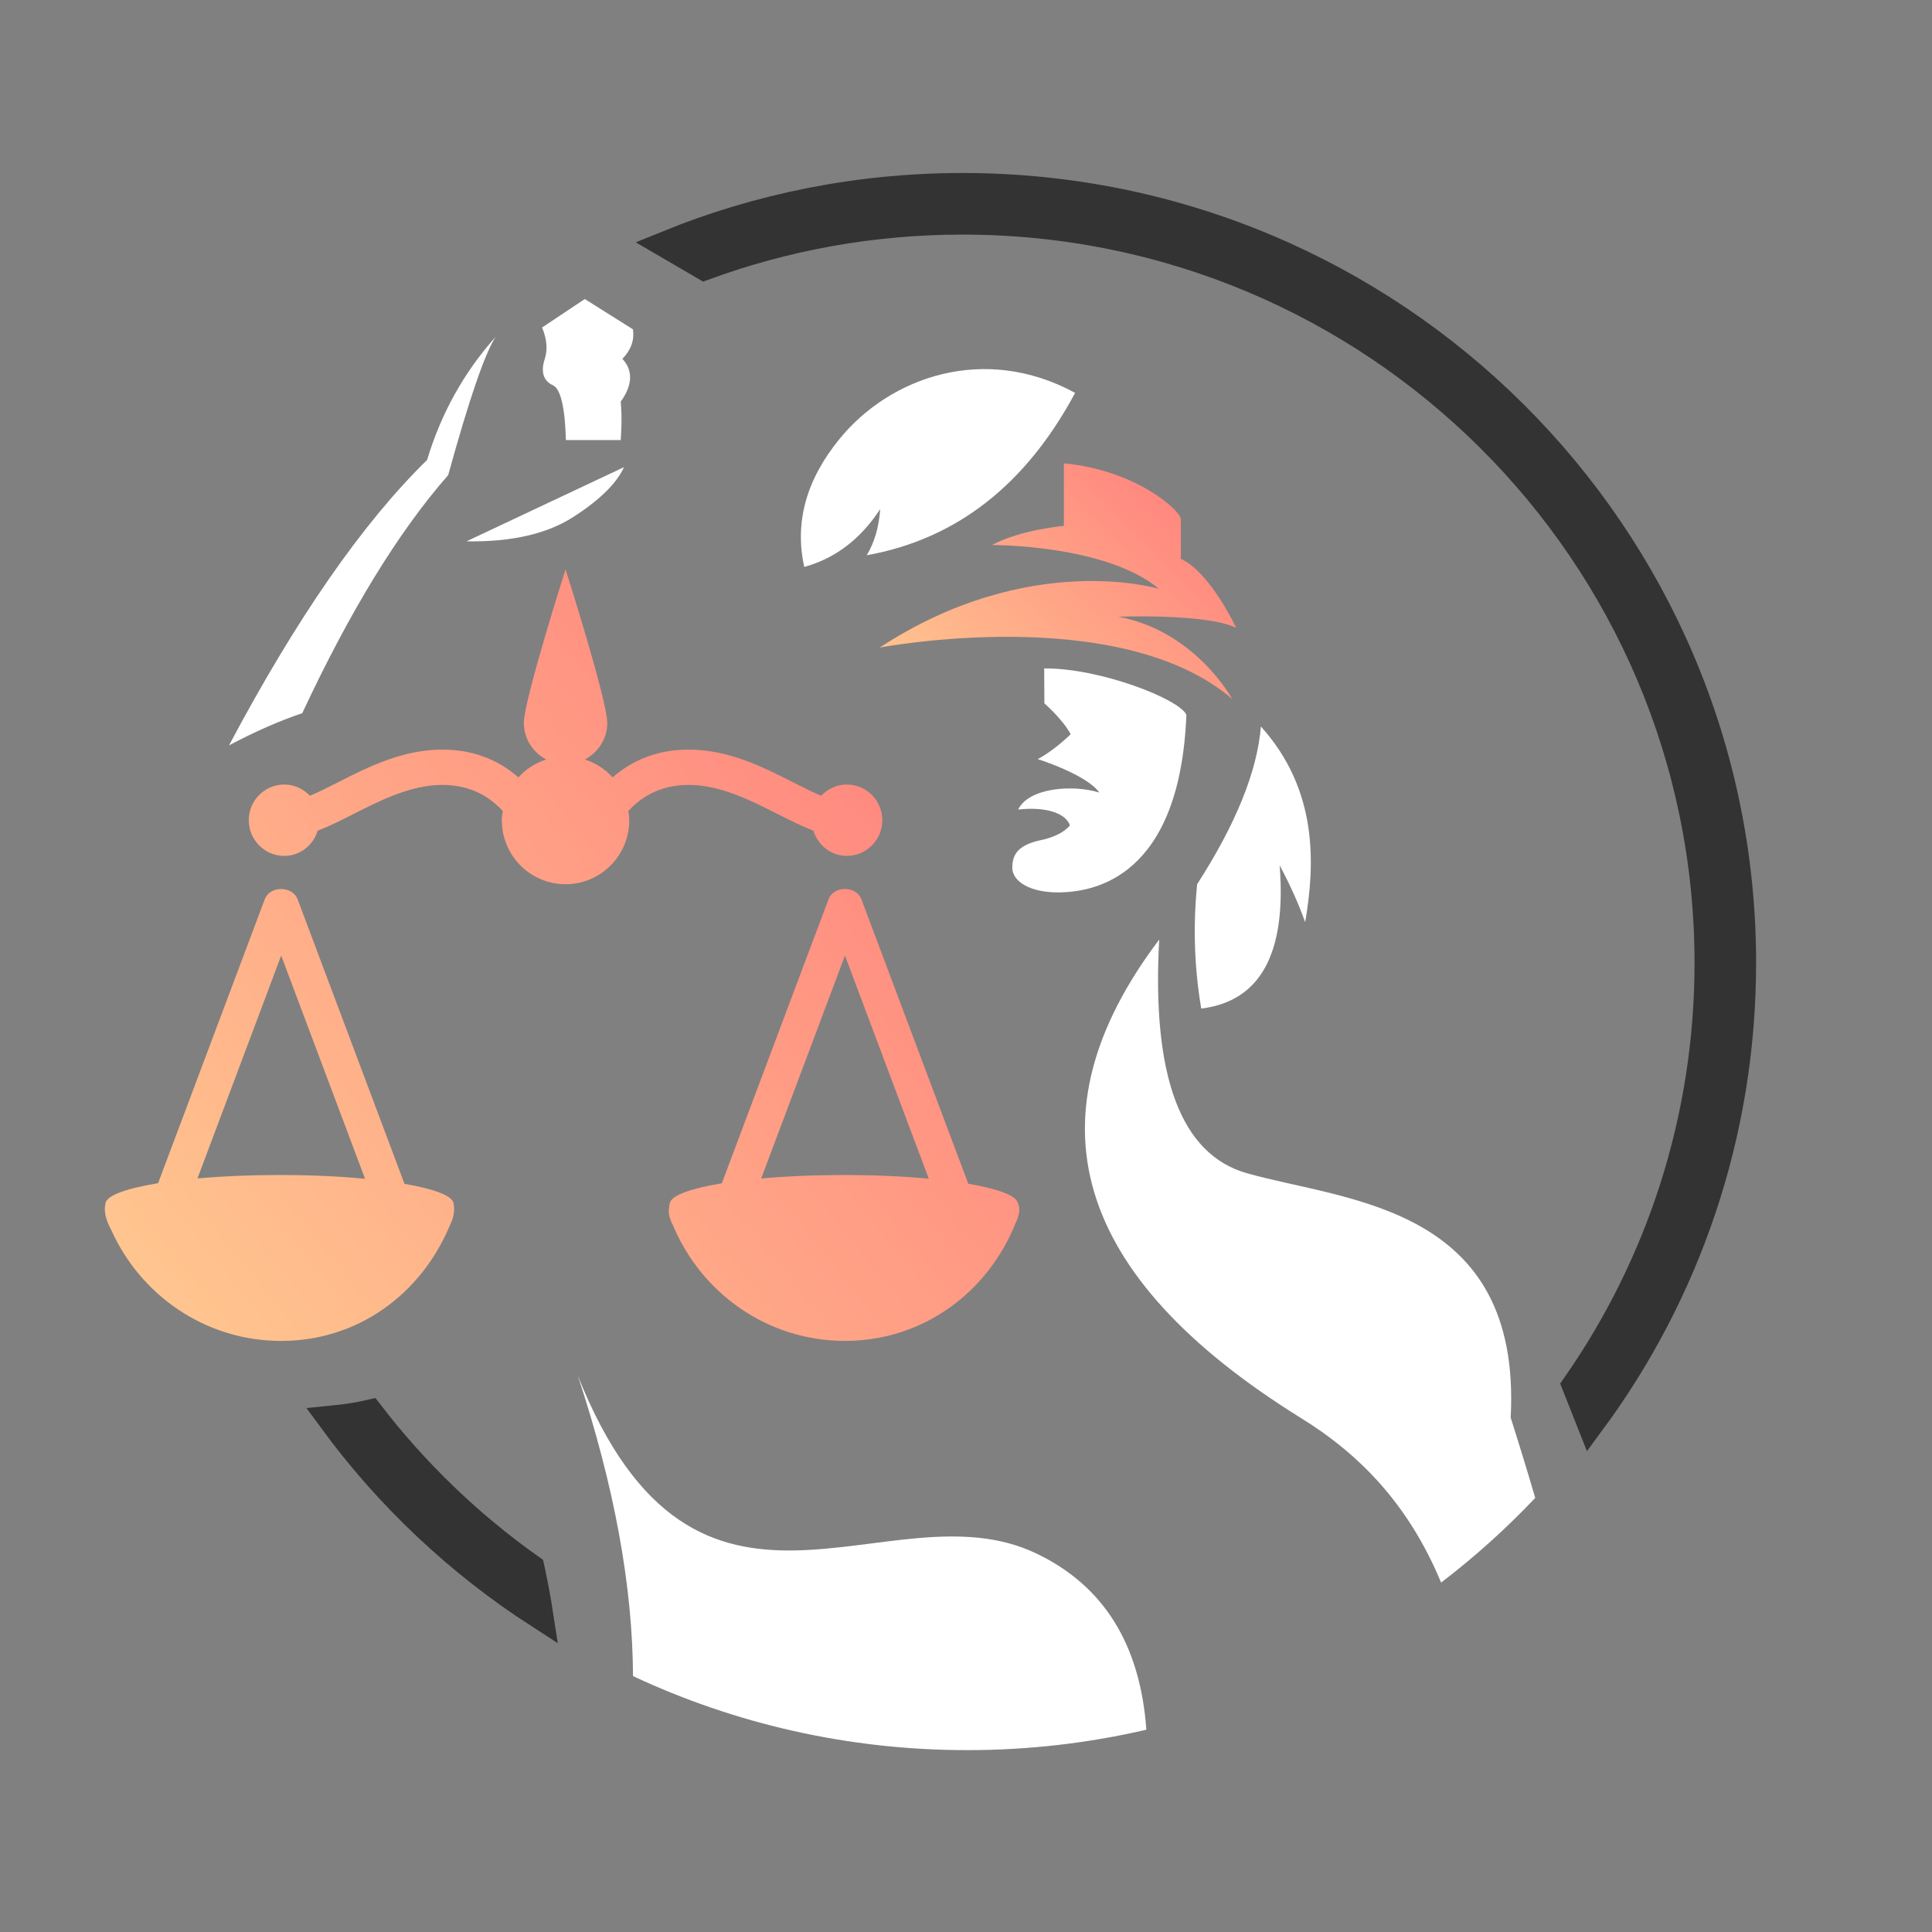 <svg width="68" height="68" viewBox="0 0 68 68" fill="none" xmlns="http://www.w3.org/2000/svg">
<rect x="0" y="0" width="68" height="68" fill="#808080" stroke="none"/>
<path d="M18.667 55.198L18.691 55.307C18.802 55.829 18.894 56.331 18.968 56.812C16.148 54.991 13.686 52.668 11.708 49.971C12.188 49.924 12.623 49.855 13.014 49.765C14.614 51.845 16.52 53.678 18.667 55.198ZM33.879 6.589C49.027 6.589 61.309 18.812 61.309 33.892C61.309 39.941 59.333 45.53 55.988 50.055L55.477 48.764C58.418 44.543 60.142 39.417 60.142 33.892C60.142 19.459 48.384 7.757 33.879 7.757C30.686 7.757 27.627 8.324 24.796 9.362L23.506 8.609C26.706 7.307 30.208 6.589 33.879 6.589Z" fill="#333333" stroke="#333333"/>
<path d="M10.476 31.654L14.237 41.667C15.307 41.851 15.966 42.102 15.966 42.378L15.966 42.381C15.993 42.503 15.991 42.636 15.959 42.78L15.966 42.781L15.945 42.839C15.916 42.947 15.871 43.062 15.81 43.182C14.813 45.535 12.609 47.196 9.897 47.196C7.224 47.196 4.942 45.584 3.912 43.285C3.823 43.12 3.762 42.967 3.726 42.826C3.721 42.811 3.715 42.796 3.71 42.781L3.715 42.78C3.687 42.651 3.682 42.533 3.7 42.426L3.71 42.378L3.711 42.358C3.742 42.079 4.446 41.827 5.564 41.645L9.317 31.654C9.498 31.169 10.294 31.169 10.476 31.654ZM30.319 31.652L34.08 41.663C35.1 41.837 35.751 42.071 35.822 42.33L35.816 42.317L35.831 42.349C35.883 42.473 35.889 42.617 35.848 42.779L35.848 42.779C35.826 42.864 35.793 42.953 35.747 43.047C34.776 45.472 32.504 47.195 29.74 47.195C27.006 47.195 24.681 45.508 23.686 43.125C23.627 43.008 23.579 42.896 23.555 42.791L23.553 42.781C23.553 42.78 23.553 42.78 23.553 42.779L23.553 42.779L23.548 42.752C23.534 42.657 23.54 42.538 23.566 42.396L23.574 42.356L23.575 42.349L23.578 42.337C23.642 42.068 24.329 41.825 25.405 41.649L29.161 31.652C29.341 31.168 30.137 31.168 30.319 31.652ZM23.578 42.337L23.575 42.349H23.576L23.578 42.337ZM9.897 33.633L6.95 41.476C7.81 41.4 8.794 41.356 9.838 41.356L9.955 41.356C11.005 41.359 11.991 41.407 12.848 41.488L9.897 33.633ZM29.74 33.633L26.792 41.478C27.658 41.4 28.648 41.356 29.701 41.356L29.819 41.356C30.86 41.359 31.838 41.406 32.69 41.486L29.74 33.633ZM19.905 20.04C19.905 20.04 21.373 24.636 21.373 25.45C21.373 26.01 21.049 26.483 20.587 26.732C20.967 26.855 21.301 27.071 21.562 27.361C22.145 26.854 23.003 26.383 24.236 26.383C25.645 26.383 26.857 26.998 27.926 27.541C28.266 27.714 28.596 27.879 28.902 28.008C29.13 27.767 29.448 27.613 29.804 27.613C30.495 27.613 31.054 28.175 31.054 28.868C31.054 29.562 30.495 30.124 29.804 30.124C29.244 30.124 28.787 29.747 28.629 29.236C28.219 29.08 27.8 28.868 27.368 28.65C26.422 28.17 25.35 27.626 24.236 27.626C23.166 27.626 22.497 28.124 22.116 28.545C22.131 28.652 22.148 28.758 22.148 28.868C22.148 30.112 21.144 31.122 19.905 31.122C18.666 31.122 17.662 30.112 17.662 28.868C17.662 28.758 17.679 28.651 17.694 28.544C17.311 28.122 16.643 27.626 15.574 27.626C14.461 27.626 13.388 28.171 12.441 28.651C12.011 28.87 11.591 29.081 11.181 29.238C11.023 29.748 10.566 30.125 10.006 30.125C9.316 30.125 8.756 29.562 8.756 28.868C8.756 28.175 9.316 27.613 10.006 27.613C10.362 27.613 10.68 27.768 10.908 28.008C11.214 27.88 11.543 27.715 11.883 27.541C12.952 26.998 14.165 26.383 15.574 26.383C16.807 26.383 17.665 26.854 18.248 27.361C18.509 27.071 18.843 26.854 19.223 26.732C18.762 26.483 18.438 26.011 18.438 25.45C18.438 24.636 19.905 20.04 19.905 20.04Z" fill="url(#paint0_linear)"/>
<path d="M37.445 18.509C37.445 18.509 35.922 18.64 34.914 19.183C34.914 19.183 38.925 19.162 40.793 20.727C40.793 20.727 36.252 19.335 30.96 22.793C30.96 22.793 39.377 21.183 43.367 24.598C43.367 24.598 42.08 22.219 39.371 21.707C39.371 21.707 42.453 21.585 43.508 22.097C43.508 22.097 42.596 20.137 41.563 19.67V18.273C41.563 17.99 40.02 16.551 37.445 16.308V18.509Z" fill="url(#paint1_linear)"/>
<path d="M36.759 24.756C36.759 24.756 37.409 25.321 37.684 25.843C37.684 25.843 37.09 26.429 36.523 26.717C36.523 26.717 38.241 27.257 38.694 27.896C37.778 27.609 36.213 27.716 35.836 28.493C36.882 28.381 37.523 28.65 37.657 29.05C37.657 29.05 37.409 29.408 36.647 29.567C35.836 29.736 35.629 30.073 35.629 30.543C35.629 31.013 36.245 31.442 37.363 31.408C38.48 31.372 41.527 30.912 41.757 25.159C41.527 24.618 38.744 23.513 36.752 23.526L36.759 24.756Z" fill="white"/>
<path d="M42.135 31.122C43.502 28.998 44.25 27.147 44.379 25.57C46.404 27.815 46.282 30.445 45.938 32.457C45.706 31.809 45.407 31.143 45.04 30.459C45.282 33.561 44.362 35.241 42.28 35.498C42.036 34.065 41.988 32.606 42.135 31.122Z" fill="white"/>
<path d="M17.446 11.854C17.066 12.437 16.509 14.06 15.775 16.721C14.022 18.722 12.311 21.516 10.639 25.101C9.829 25.374 8.97 25.752 8.061 26.234C10.439 21.757 12.762 18.408 15.032 16.189C15.527 14.546 16.332 13.101 17.446 11.854Z" fill="white"/>
<path d="M21.963 16.442L16.419 19.053C17.999 19.079 19.253 18.793 20.183 18.193C21.113 17.593 21.706 17.009 21.963 16.442Z" fill="white"/>
<path d="M19.918 15.489C19.886 14.348 19.737 13.707 19.471 13.565C19.175 13.433 19.003 13.149 19.175 12.63C19.281 12.3 19.249 11.933 19.079 11.528L20.583 10.525L22.276 11.59C22.335 11.966 22.212 12.313 21.907 12.63C22.276 13.028 22.276 13.543 21.848 14.137C21.86 14.284 21.868 14.428 21.873 14.57C21.88 14.784 21.872 15.091 21.848 15.489H19.918Z" fill="white"/>
<path d="M40.8 33.07C40.535 37.894 41.564 40.635 43.887 41.294C47.372 42.282 53.568 42.414 53.171 49.897C53.486 50.887 53.774 51.829 54.035 52.721C53.013 53.801 51.905 54.798 50.722 55.702C49.563 52.907 47.804 51.149 45.768 49.897C37.744 44.908 36.089 39.299 40.8 33.07Z" fill="white"/>
<path d="M20.338 48.422C24.539 58.95 31.265 52.204 36.46 54.67C38.836 55.798 40.132 57.868 40.348 60.88C38.322 61.351 36.212 61.599 34.043 61.599C29.839 61.599 25.852 60.665 22.28 58.993C22.267 55.823 21.619 52.3 20.338 48.422Z" fill="white"/>
<path d="M28.308 19.954C29.398 19.654 30.289 18.975 30.98 17.918C30.937 18.547 30.779 19.089 30.507 19.543C33.657 18.977 36.101 17.072 37.841 13.828C34.634 12.087 31.328 13.274 29.556 15.44C28.374 16.883 27.959 18.388 28.308 19.954Z" fill="white"/>
<defs>
<linearGradient id="paint0_linear" x1="3.689" y1="43.285" x2="33.522" y2="19.213" gradientUnits="userSpaceOnUse">
<stop stop-color="#FFC58F"/>
<stop offset="1" stop-color="#FF7C7C"/>
</linearGradient>
<linearGradient id="paint1_linear" x1="30.96" y1="23.404" x2="40.273" y2="13.807" gradientUnits="userSpaceOnUse">
<stop stop-color="#FFC58F"/>
<stop offset="1" stop-color="#FF7C7C"/>
</linearGradient>
</defs>
</svg>
